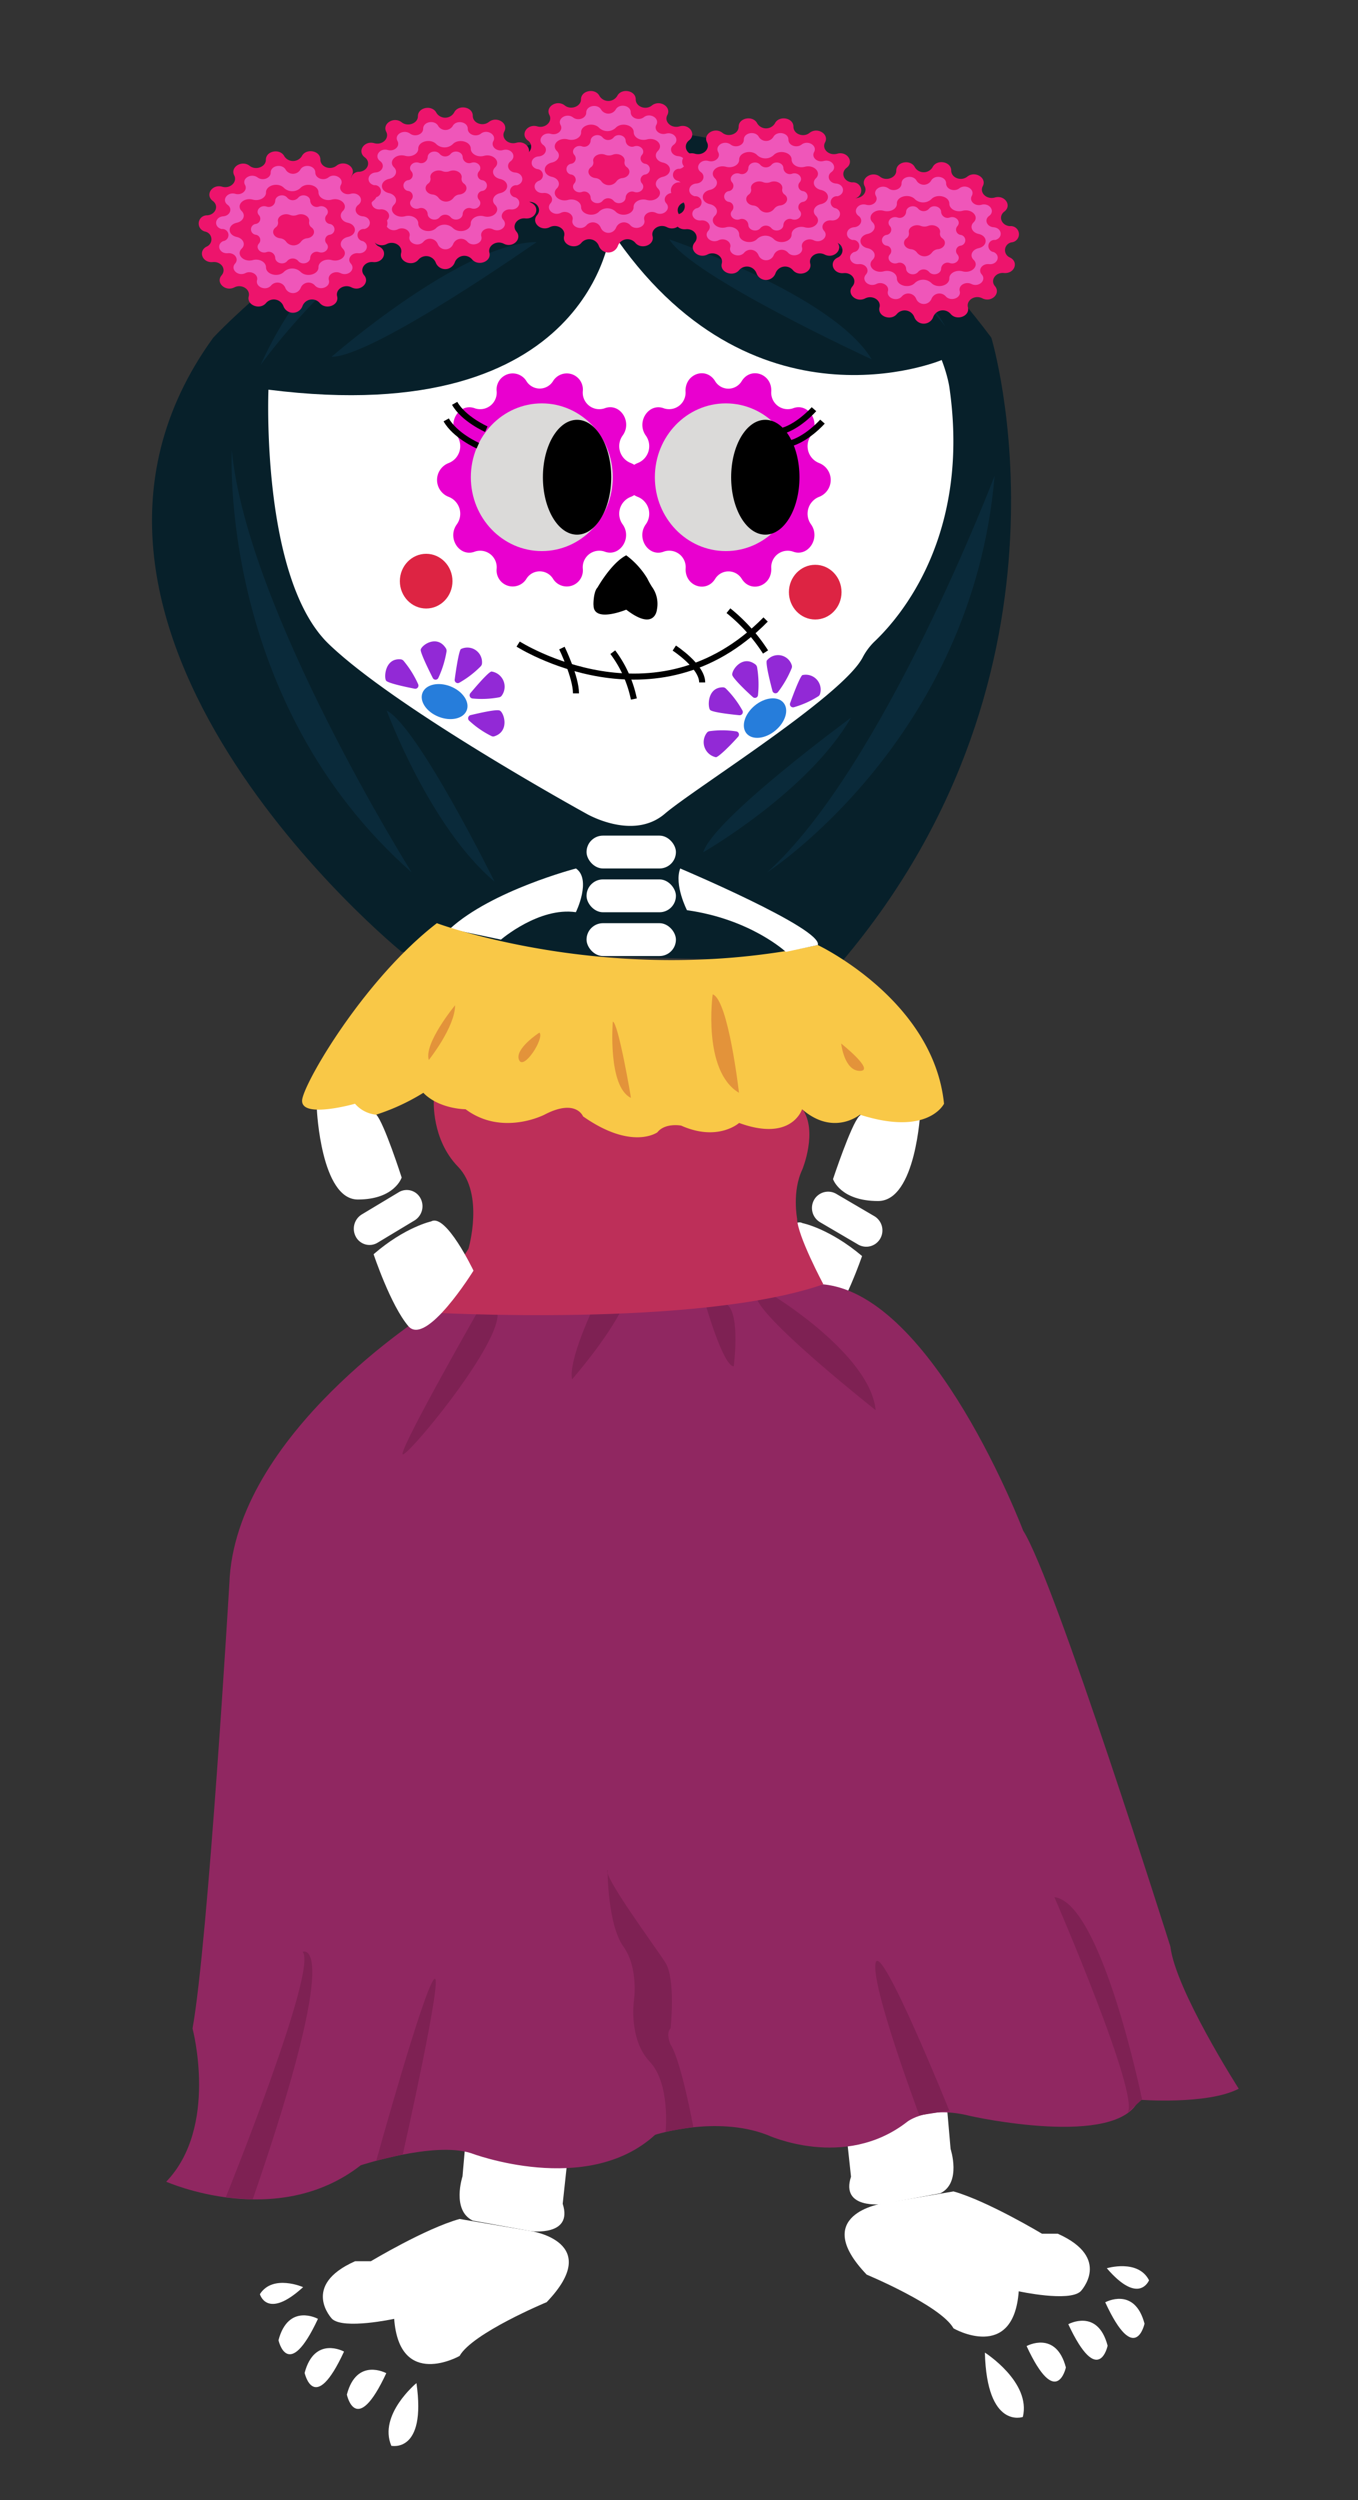 <svg xmlns="http://www.w3.org/2000/svg" width="225" height="414" viewBox="0 0 225 414"><rect x="0" y="0" width="225" height="414" fill="#333333" stroke="none"/><defs><style>.cls-1{fill:#fff;}.cls-2{fill:#07202a;}.cls-3{fill:#902761;}.cls-4{fill:#7e2153;}.cls-5{fill:#bd2f59;}.cls-6{fill:#e900cf;}.cls-7{fill:none;stroke:#000;stroke-miterlimit:10;}.cls-8{fill:#dbdad9;}.cls-9{fill:#dd2443;}.cls-10{fill:#9229d6;}.cls-11{fill:#267ddb;}.cls-12{fill:#f9c847;}.cls-13{fill:#e3933a;}.cls-14{fill:#0a2a3a;}.cls-15{fill:#ed146c;}.cls-16{fill:#ef56b9;}</style></defs><g id="Animated_items" data-name="Animated items"><g id="happy_right" data-name="happy right"><path class="cls-1" d="M152.49,184s-.71,14.89-7,14.89-7.47-3.63-7.47-3.63,3-9.06,4.34-10.42S148.72,180,152.49,184Z"/><path class="cls-1" d="M142.83,208s-2.86,8.4-5.9,11.9-11.1-9.18-11.1-9.18,4.67-9.53,7.16-8.16C133,202.55,137.46,203.46,142.83,208Z"/><path class="cls-1" d="M135.89,202.41l6.3,3.69a2.67,2.67,0,0,0,3.66-1h0a2.74,2.74,0,0,0-1-3.71l-6.3-3.69a2.68,2.68,0,0,0-3.67,1h0A2.74,2.74,0,0,0,135.89,202.41Z"/><path class="cls-1" d="M78.32,341.12l-1.69,19.29s-1.85,5.57,1.69,7.32L88,369.48s7,.9,5.23-4.53l2.49-23.09"/><path class="cls-1" d="M65.31,384s-8.39,1.82-10.3,0c0,0-5.27-5.5,3.82-9.54h2.62s9-5.41,14.7-7l11.8,2s12.2,1.81,2.62,11.78c0,0-12.29,5.11-14.42,8.9C76.15,390.16,66.18,395.75,65.31,384Z"/><path class="cls-1" d="M69,394.64s-6.35,5.23-4.16,10.39C64.84,405,70.67,406.36,69,394.64Z"/><path class="cls-1" d="M52.68,384s-4.89-2.69-6.54,3.54C46.14,387.52,47.7,394.67,52.68,384Z"/><path class="cls-1" d="M57,389.42s-4.89-2.69-6.53,3.54C50.5,393,52.06,400.11,57,389.42Z"/><path class="cls-1" d="M64,393s-4.89-2.68-6.53,3.54C57.47,396.58,59,403.74,64,393Z"/><path class="cls-1" d="M50.22,378.75s-5-2.2-7.16,1.16C43.06,379.91,44.23,384.23,50.22,378.75Z"/><path class="cls-1" d="M155.82,336.59l1.68,19.29s1.84,5.57-1.68,7.32L146.21,365s-7,.9-5.21-4.54l-2.48-23.08"/><path class="cls-1" d="M168.79,379.44s8.36,1.82,10.26,0c0,0,5.26-5.5-3.8-9.54h-2.62s-9-5.41-14.65-7l-11.77,2s-12.16,1.81-2.61,11.78c0,0,12.26,5.11,14.38,8.89C158,385.62,167.92,391.22,168.79,379.44Z"/><path class="cls-1" d="M163.18,389.59s7.69,4.88,6.29,10.66C169.47,400.25,163.51,402.35,163.18,389.59Z"/><path class="cls-1" d="M183.12,381.26s4.87-2.68,6.51,3.54C189.63,384.8,188.08,392,183.12,381.26Z"/><path class="cls-1" d="M177,384.89s4.87-2.69,6.51,3.54C183.55,388.43,182,395.58,177,384.89Z"/><path class="cls-1" d="M170.09,388.51s4.87-2.68,6.51,3.54C176.6,392.05,175.05,399.2,170.09,388.51Z"/><path class="cls-1" d="M183.38,375.62s5.19-1.56,7,2C190.34,377.66,188.7,381.8,183.38,375.62Z"/><path class="cls-2" d="M66.55,157.63S.49,104,35.33,55.92H164.25s16.55,54.58-24.83,103.41Z"/><path class="cls-3" d="M71,217.34s-32.13,20.16-33,44.9c0,0-3.49,59.18-6.1,73.68,0,0,4.35,16.31-4.36,25.37,0,0,18.3,8.15,32.23-2.72,0,0,12.2-4,18.29-2,0,0,19.17,7.3,30.49-3.05,0,0,10-3.24,18.51,0,0,0,12.85,6,23.3-2.19,0,0,3.48-2.72,10.45-.91,0,0,24.39,5.44,27.88-2.71,0,0,11.32.9,16.55-1.82,0,0-10.46-16.31-11.33-23.56,0,0-19.16-60.71-24.39-68.86,0,0-14.8-39-33.1-40.78C136.37,212.68,73.46,215.66,71,217.34Z"/><path class="cls-4" d="M79.77,216.12S66.69,239,66.69,240.77,90.24,214.11,79.77,216.12Z"/><path class="cls-4" d="M98.56,216l-.25.55c-.94,2-4.09,9.08-3.53,11.87,0,0,5.88-6.69,8.49-12.12Z"/><path class="cls-4" d="M116.9,216s2.92,10.26,4.67,10.26c0,0,1.15-8.74-1.17-10.26S116.9,216,116.9,216Z"/><path class="cls-4" d="M128.47,214.78s15.74,9.68,16.61,18.74c0,0-17.39-13.71-19.58-18.18S128.47,214.78,128.47,214.78Z"/><path class="cls-5" d="M71.88,182.28s-.4,6.39,4,10.92,1.74,13.59,1.74,13.59L71,217.34s44.52,2.59,65.42-4.66c0,0-4.35-8.15-4.35-10.87,0,0-.87-4.53.87-8.16,0,0,2.61-6.34,0-10S71.88,182.28,71.88,182.28Z"/><path class="cls-1" d="M96.74,31.91S54.93,34.63,44.48,64.53c0,0-1.31,31.26,10,42.13s42.68,28.09,42.68,28.09,7.71,4.54,13,0c4.91-4.2,29.3-19.35,32.75-25.84a10.31,10.31,0,0,1,2-2.69c4.32-4.1,15.95-17.65,12.38-42.14C157.28,64.08,152.92,30.55,96.74,31.91Z"/><path class="cls-6" d="M122.91,63.08h0c1.51-2.39,5-1.17,4.88,1.72h0a2.73,2.73,0,0,0,3.58,2.82h0c2.52-1,4.65,2.22,3,4.51h0a3,3,0,0,0,1.37,4.56h0a3,3,0,0,1,0,5.58h0a3,3,0,0,0-1.37,4.56h0c1.63,2.29-.5,5.48-3,4.51h0a2.73,2.73,0,0,0-3.58,2.82h0c.08,2.89-3.37,4.11-4.88,1.72h0a2.58,2.58,0,0,0-4.43,0h0c-1.51,2.39-5,1.17-4.88-1.72h0A2.73,2.73,0,0,0,110,91.34h0c-2.52,1-4.65-2.22-3-4.51h0a3,3,0,0,0-1.37-4.56h0a3,3,0,0,1,0-5.58h0A3,3,0,0,0,107,72.13h0c-1.63-2.29.5-5.48,3-4.51h0a2.73,2.73,0,0,0,3.58-2.82h0c-.08-2.89,3.37-4.11,4.88-1.72h0A2.57,2.57,0,0,0,122.91,63.08Z"/><path class="cls-6" d="M91.65,63.08h0a2.67,2.67,0,0,1,4.91,1.72h0a2.74,2.74,0,0,0,3.6,2.82h0c2.53-1,4.67,2.22,3,4.51h0a3,3,0,0,0,1.38,4.56h0a3,3,0,0,1,0,5.58h0a3,3,0,0,0-1.38,4.56h0c1.64,2.29-.5,5.48-3,4.51h0a2.74,2.74,0,0,0-3.6,2.82h0a2.67,2.67,0,0,1-4.91,1.72h0a2.59,2.59,0,0,0-4.45,0h0a2.67,2.67,0,0,1-4.91-1.72h0a2.74,2.74,0,0,0-3.6-2.82h0c-2.53,1-4.67-2.22-3-4.51h0a3,3,0,0,0-1.38-4.56h0a3,3,0,0,1,0-5.58h0a3,3,0,0,0,1.38-4.56h0c-1.64-2.29.5-5.48,3-4.51h0a2.74,2.74,0,0,0,3.6-2.82h0a2.67,2.67,0,0,1,4.91-1.72h0A2.59,2.59,0,0,0,91.65,63.08Z"/><path class="cls-7" d="M134.86,67.76s-2.69,3.07-5.67,3.71"/><path class="cls-7" d="M136.27,69.82s-2.7,3.06-5.68,3.71"/><ellipse class="cls-8" cx="89.77" cy="79.03" rx="11.76" ry="12.23"/><ellipse cx="95.61" cy="79.03" rx="5.66" ry="9.51"/><ellipse class="cls-8" cx="120.26" cy="79.03" rx="11.76" ry="12.23"/><ellipse cx="126.8" cy="79.03" rx="5.66" ry="9.51"/><path d="M99,97.29s2.29-4.08,4.76-5.33a13.49,13.49,0,0,1,3.47,3.8,14.7,14.7,0,0,0,.78,1.4,4.82,4.82,0,0,1,.83,3.8s-.33,3.66-5.08,0c0,0-5.42,2.25-5.42-.73C98.3,100.23,98.3,98,99,97.29Z"/><path class="cls-7" d="M85.85,106.66s22.74,14.5,41-4.07"/><path class="cls-7" d="M93.1,107.32s2.33,4.78,2.33,7.5"/><path class="cls-7" d="M101.53,108a19.31,19.31,0,0,1,3.49,7.76"/><path class="cls-7" d="M111.72,107.32s4.62,3,4.62,5.69"/><path class="cls-7" d="M120.69,101.13a28.56,28.56,0,0,1,6.15,6.84"/><ellipse class="cls-9" cx="70.61" cy="96.24" rx="4.36" ry="4.53"/><ellipse class="cls-9" cx="135.07" cy="98.06" rx="4.36" ry="4.53"/><path class="cls-10" d="M78.28,115.67a.54.54,0,0,1-.33-.9c1-1.19,2.92-3.42,3.47-3.57a2.54,2.54,0,0,1,1.71,4,.68.68,0,0,1-.45.28A15.59,15.59,0,0,1,78.28,115.67Z"/><ellipse class="cls-11" cx="73.66" cy="116.18" rx="2.7" ry="3.94" transform="translate(-61.55 141.5) rotate(-68.23)"/><path class="cls-10" d="M69.28,113.3a.53.53,0,0,1-.58.75c-1.49-.29-4.31-.89-4.71-1.31s-.27-3.82,2.43-3.55a.72.72,0,0,1,.46.26A16.48,16.48,0,0,1,69.28,113.3Z"/><path class="cls-10" d="M72.63,112.26a.51.51,0,0,1-.93,0c-.71-1.39-2-4.06-2-4.64.09-.77,2.71-2.61,4.19-.24a.8.8,0,0,1,.09.53A16.89,16.89,0,0,1,72.63,112.26Z"/><path class="cls-10" d="M76.08,113.07a.52.52,0,0,1-.74-.57c.21-1.56.66-4.52,1-5a2.43,2.43,0,0,1,3.52,2.37.78.78,0,0,1-.23.49A16.09,16.09,0,0,1,76.08,113.07Z"/><path class="cls-10" d="M77.73,119.34a.54.54,0,0,1,.25-.92c1.48-.35,4.3-1,4.82-.75.69.29,1.7,3.4-.88,4.26a.63.63,0,0,1-.52-.05A15.58,15.58,0,0,1,77.73,119.34Z"/><path class="cls-10" d="M128.89,114.62a.52.52,0,0,1-.91-.22c-.4-1.52-1.13-4.42-.94-5a2.38,2.38,0,0,1,4.13.71.77.77,0,0,1,0,.54A17.17,17.17,0,0,1,128.89,114.62Z"/><ellipse class="cls-11" cx="126.75" cy="118.91" rx="3.98" ry="2.68" transform="translate(-46.72 108.3) rotate(-39.67)"/><path class="cls-10" d="M122,121.12a.53.53,0,0,1,.27.91c-1,1.14-3.09,3.26-3.64,3.37a2.55,2.55,0,0,1-1.5-4.07.68.68,0,0,1,.46-.25A15.34,15.34,0,0,1,122,121.12Z"/><path class="cls-10" d="M123,117.64a.53.53,0,0,1-.51.8c-1.51-.15-4.38-.48-4.81-.85s-.59-3.79,2.12-3.77a.71.71,0,0,1,.48.22A16.2,16.2,0,0,1,123,117.64Z"/><path class="cls-10" d="M125.59,115.09a.51.51,0,0,1-.87.33c-1.13-1-3.26-3.07-3.39-3.63-.17-.76,1.66-3.43,3.84-1.75a.8.8,0,0,1,.27.47A17.08,17.08,0,0,1,125.59,115.09Z"/><path class="cls-10" d="M131.53,117.12a.52.52,0,0,1-.6-.73c.53-1.48,1.59-4.26,2-4.59a2.47,2.47,0,0,1,2.94,3.11.7.7,0,0,1-.33.42A15.44,15.44,0,0,1,131.53,117.12Z"/><path class="cls-2" d="M101.19,38.12s-3.14,33.2-56.71,26.41l-9.15-8.61s71.43-77,128.92,0L156,59.63S124.37,72.88,101.19,38.12Z"/><rect class="cls-1" x="97.18" y="138.38" width="14.81" height="5.44" rx="2.72"/><rect class="cls-1" x="97.18" y="145.63" width="14.81" height="5.44" rx="2.72"/><rect class="cls-1" x="97.18" y="152.88" width="14.81" height="5.44" rx="2.72"/><path class="cls-1" d="M52.5,183.75s.69,14.89,6.79,14.89S66.55,195,66.55,195s-2.91-9.06-4.21-10.42S56.18,179.74,52.5,183.75Z"/><path class="cls-1" d="M61.9,207.7s2.79,8.4,5.75,11.9,10.8-9.18,10.8-9.18-4.55-9.53-7-8.16C71.48,202.26,67.13,203.17,61.9,207.7Z"/><path class="cls-1" d="M68.66,202.12l-6.13,3.69a2.57,2.57,0,0,1-3.57-1h0a2.78,2.78,0,0,1,1-3.71l6.13-3.68a2.57,2.57,0,0,1,3.57,1h0A2.77,2.77,0,0,1,68.66,202.12Z"/><path class="cls-1" d="M95.43,143.82s-13.93,3.62-20.9,10L83,155.6s6.32-5.44,12.41-4.54C95.43,151.06,98.05,145.63,95.43,143.82Z"/><path class="cls-12" d="M72.38,152.88s29.15,10.87,63.12,3.62c0,0,19.17,9.06,20.91,26.28,0,0-2.62,5.44-13.94,1.81,0,0-4.35,3.63-9.58-.9,0,0-1.69,5.46-10.43,2.27,0,0-3.51,3.16-9.6.44,0,0-2.65-.51-3.94,1.11,0,0-4.19,3.07-12.32-2.64,0,0-1.17-3-6.39-.28,0,0-7,3.63-13.07-.9,0,0-4.35,0-7-2.72a35.05,35.05,0,0,1-7.83,3.62,5.31,5.31,0,0,1-3.49-1.81s-9.58,2.72-8.71-.91S60.66,161.94,72.38,152.88Z"/><path class="cls-1" d="M112.7,143.82s23.67,10,22.8,12.68l-5.3,1.13s-5.83-5.43-16.38-6.9C113.82,150.73,111.67,146.53,112.7,143.82Z"/><path class="cls-13" d="M75.4,166.47s-5.23,6.34-4.35,9.06c0,0,4.35-5.44,4.35-9.06"/><path class="cls-13" d="M86,175.53c.76,1.81,4.25-3.62,3.38-4.53C89.34,171,85.2,173.72,86,175.53Z"/><path class="cls-13" d="M101.53,169.19s-.87,10.74,3,12.62C104.58,181.81,102.4,169.19,101.53,169.19Z"/><path class="cls-13" d="M118.08,164.66s-1.74,12.68,4.36,16.31C122.44,181,120.69,165.56,118.08,164.66Z"/><path class="cls-13" d="M139.37,172.81s.49,4.53,3.1,4.53S139.37,172.81,139.37,172.81Z"/><path class="cls-4" d="M37.4,363.89S52.75,326,50.14,323.23c0,0,7-3.19-8.27,41Z"/><path class="cls-4" d="M62.34,357.81s7.83-28.24,9.58-30.05-5.18,29-5.18,29Z"/><path class="cls-4" d="M100.66,309.64s0,9.06,2.61,12.68,1.75,9.07,1.75,9.07-.87,6.34,2.61,10S110.28,353,110.28,353l4.59-.77s-2-10.92-3.76-13.64c0,0-.87-1.81,0-2.71,0,0,.87-8.16-.87-10.88S99.79,310.54,100.66,309.64Z"/><path class="cls-4" d="M152.32,350.3s-8.11-21.63-7.24-25.26,12.2,24.47,12.2,24.47Z"/><path class="cls-4" d="M174.7,314.17s14.52,33.49,12.05,35.77,2.47-2.28,2.47-2.28S182.54,315.08,174.7,314.17Z"/><path class="cls-14" d="M54.93,59.09s21.78-19,34-19C88.9,40.06,61.9,59.09,54.93,59.09Z"/><path class="cls-14" d="M110.9,39.65S138,48.76,144.43,59.51C144.43,59.51,114.6,45.79,110.9,39.65Z"/><path class="cls-14" d="M43.17,60.45s19-26.79,40.42-29.71C83.59,30.74,57.11,29.64,43.17,60.45Z"/><path class="cls-14" d="M111.24,33.52s31.87,3,45.38,20.53C156.62,54.05,143.79,29.93,111.24,33.52Z"/><path class="cls-14" d="M38.41,74.55s-2.36,41.58,29.8,69.92C68.21,144.47,40.89,101,38.41,74.55Z"/><path class="cls-14" d="M127.1,144.47s34-22,37.69-65.67C164.79,78.8,146.39,127.13,127.1,144.47Z"/><path class="cls-14" d="M64.07,117.67S71.21,137,81.94,146C81.94,146,69.21,120.28,64.07,117.67Z"/><path class="cls-14" d="M116.51,141.14s17.42-10,24.48-22.29C141,118.85,118.29,135.49,116.51,141.14Z"/><path class="cls-15" d="M75.25,18.62h0c.7-1.38,3.1-.94,3.08.56h0c0,1.21,1.65,1.84,2.69,1h0c1.29-1,3.27.22,2.54,1.59h0c-.58,1.09.64,2.26,2,1.87h0C87.19,23.2,88.41,25,87.1,26h0c-1,.8-.48,2.29.91,2.4h0a1.36,1.36,0,0,1,.33,2.69h0a1.31,1.31,0,0,0-.3,2.51h0c1.52.74.76,2.74-1,2.57h0c-1.39-.14-2.3,1.22-1.47,2.19h0c1,1.2-.6,2.77-2.1,2h0c-1.21-.61-2.69.31-2.38,1.49h0c.38,1.46-1.86,2.32-2.88,1.1h0a1.69,1.69,0,0,0-2.87.52h0a1.68,1.68,0,0,1-3.15,0h0A1.7,1.7,0,0,0,69.33,43h0c-1,1.22-3.25.36-2.87-1.1h0c.3-1.18-1.17-2.1-2.38-1.49h0c-1.51.77-3.15-.8-2.11-2h0c.84-1-.07-2.33-1.47-2.19h0c-1.73.17-2.49-1.83-1-2.57h0a1.31,1.31,0,0,0-.31-2.51h0a1.36,1.36,0,0,1,.33-2.69h0c1.4-.11,2-1.6.91-2.4h0c-1.31-1-.08-2.81,1.57-2.34h0c1.33.39,2.55-.78,2-1.87h0c-.72-1.37,1.26-2.6,2.55-1.59h0c1,.81,2.7.18,2.69-1h0c0-1.5,2.37-1.94,3.07-.56h0A1.71,1.71,0,0,0,75.25,18.62Z"/><path class="cls-16" d="M75,20.88h0c.56-1.08,2.51-.74,2.5.44h0c0,.95,1.34,1.45,2.18.81h0c1-.8,2.65.17,2.06,1.24h0c-.47.86.52,1.78,1.6,1.48h0c1.35-.38,2.34,1,1.28,1.84h0c-.85.62-.39,1.79.74,1.88h0c1.41.12,1.62,1.76.27,2.11h0a1,1,0,0,0-.25,2h0c1.23.58.62,2.15-.79,2h0c-1.13-.1-1.88,1-1.2,1.72h0c.85,1-.48,2.18-1.71,1.58h0c-1-.48-2.18.24-1.93,1.17h0c.31,1.15-1.51,1.82-2.33.86h0a1.4,1.4,0,0,0-2.34.41h0a1.37,1.37,0,0,1-2.55,0h0A1.4,1.4,0,0,0,70.19,40h0c-.83,1-2.64.29-2.34-.86h0c.25-.93-.95-1.65-1.93-1.17h0c-1.22.6-2.55-.63-1.71-1.58h0c.68-.76-.06-1.82-1.19-1.72h0c-1.41.14-2-1.43-.79-2h0a1,1,0,0,0-.25-2h0c-1.36-.35-1.15-2,.27-2.11h0c1.13-.09,1.59-1.26.73-1.88h0c-1.06-.79-.07-2.22,1.28-1.84h0c1.08.3,2.07-.62,1.6-1.48h0c-.59-1.07,1-2,2.07-1.24h0c.84.64,2.19.14,2.18-.81h0c0-1.18,1.93-1.52,2.5-.44h0A1.42,1.42,0,0,0,75,20.88Z"/><path class="cls-15" d="M75,23.89h0c.92-1,3-.49,3,.73h0c0,.86,1.1,1.48,2.18,1.19h0c1.54-.41,2.84.94,1.85,1.91h0c-.7.68-.27,1.68.83,1.92h0c1.56.35,1.56,2,0,2.35h0c-1.1.25-1.53,1.25-.83,1.93h0c1,1-.31,2.31-1.85,1.9h0C79.1,35.53,78,36.15,78,37h0c0,1.23-2,1.74-3,.73h0a2,2,0,0,0-2.7,0h0c-.92,1-3,.5-3-.73h0c0-.86-1.1-1.48-2.18-1.19h0c-1.53.41-2.83-.93-1.84-1.9h0c.7-.68.27-1.68-.83-1.93h0c-1.56-.34-1.56-2,0-2.35h0c1.1-.24,1.53-1.24.83-1.92h0c-1-1,.31-2.32,1.84-1.91h0c1.08.29,2.21-.33,2.18-1.19h0c0-1.22,2.06-1.73,3-.73h0A2,2,0,0,0,75,23.89Z"/><path class="cls-16" d="M74.66,25.5h0c.62-.76,2-.37,2,.55h0a1.08,1.08,0,0,0,1.46.9h0c1-.31,1.9.71,1.23,1.44h0a.88.88,0,0,0,.56,1.45h0a.9.9,0,0,1,0,1.78h0a.88.88,0,0,0-.56,1.45h0c.67.73-.2,1.75-1.23,1.44h0a1.08,1.08,0,0,0-1.46.9h0c0,.92-1.37,1.31-2,.55h0a1.2,1.2,0,0,0-1.8,0h0c-.61.76-2,.37-2-.55h0a1.08,1.08,0,0,0-1.46-.9h0c-1,.31-1.89-.71-1.23-1.44h0a.88.88,0,0,0-.56-1.45h0a.9.9,0,0,1,0-1.78h0a.88.88,0,0,0,.56-1.45h0c-.66-.73.21-1.75,1.23-1.44h0a1.08,1.08,0,0,0,1.46-.9h0c0-.92,1.38-1.31,2-.55h0A1.2,1.2,0,0,0,74.66,25.5Z"/><path class="cls-15" d="M74.48,28.35h0c1-.4,2.16.26,2,1.12h0a.94.94,0,0,0,.4.94h0c.8.61.36,1.68-.76,1.8h0a1.39,1.39,0,0,0-1,.58h0a1.55,1.55,0,0,1-2.44,0h0a1.4,1.4,0,0,0-1-.58h0c-1.11-.12-1.56-1.19-.75-1.8h0a.93.93,0,0,0,.39-.94h0c-.19-.86,1-1.52,2-1.12h0A1.65,1.65,0,0,0,74.48,28.35Z"/><path class="cls-15" d="M50,25.87h0c.7-1.38,3.1-.94,3.08.56h0c0,1.21,1.65,1.84,2.69,1h0c1.29-1,3.27.22,2.54,1.59h0c-.58,1.09.64,2.26,2,1.87h0c1.66-.47,2.88,1.35,1.57,2.34h0c-1.05.8-.48,2.29.91,2.4h0a1.36,1.36,0,0,1,.33,2.69h0a1.31,1.31,0,0,0-.31,2.51h0c1.53.74.77,2.74-1,2.57h0c-1.39-.14-2.3,1.22-1.47,2.19h0c1,1.2-.6,2.76-2.1,2h0c-1.21-.61-2.69.31-2.38,1.49h0c.37,1.46-1.86,2.32-2.88,1.1h0a1.69,1.69,0,0,0-2.87.52h0a1.68,1.68,0,0,1-3.15,0h0a1.7,1.7,0,0,0-2.88-.52h0c-1,1.22-3.25.36-2.87-1.1h0c.3-1.18-1.17-2.1-2.38-1.49h0c-1.51.76-3.15-.8-2.11-2h0c.84-1-.07-2.33-1.47-2.19h0c-1.73.17-2.49-1.83-1-2.57h0A1.31,1.31,0,0,0,34,38.35h0a1.36,1.36,0,0,1,.33-2.69h0c1.4-.11,2-1.6.91-2.4h0c-1.31-1-.08-2.81,1.57-2.34h0c1.33.39,2.55-.78,2-1.87h0c-.72-1.37,1.26-2.6,2.55-1.59h0c1,.81,2.7.18,2.69-1h0c0-1.5,2.37-1.94,3.07-.56h0A1.72,1.72,0,0,0,50,25.87Z"/><path class="cls-16" d="M49.74,28.13h0c.56-1.08,2.51-.74,2.5.44h0c0,.95,1.34,1.45,2.18.81h0c1-.8,2.65.17,2.06,1.24h0c-.47.86.52,1.78,1.6,1.48h0c1.35-.38,2.34,1,1.28,1.83h0c-.85.63-.39,1.8.74,1.89h0c1.41.12,1.62,1.76.27,2.11h0a1,1,0,0,0-.25,2h0c1.23.58.62,2.15-.79,2h0c-1.13-.1-1.88,1-1.2,1.72h0c.85,1-.48,2.18-1.71,1.58h0c-1-.48-2.18.24-1.93,1.16h0c.31,1.16-1.51,1.83-2.33.87h0a1.4,1.4,0,0,0-2.34.41h0a1.37,1.37,0,0,1-2.55,0h0a1.4,1.4,0,0,0-2.34-.41h0c-.83,1-2.64.29-2.34-.87h0c.25-.92-1-1.64-1.93-1.16h0c-1.22.6-2.55-.63-1.71-1.58h0c.68-.76-.06-1.82-1.19-1.72h0c-1.41.14-2-1.43-.79-2h0a1,1,0,0,0-.25-2h0c-1.36-.35-1.15-2,.27-2.11h0c1.13-.09,1.59-1.26.73-1.89h0c-1.06-.78-.07-2.21,1.28-1.83h0c1.08.3,2.07-.62,1.6-1.48h0c-.59-1.07,1-2,2.07-1.24h0c.84.64,2.19.14,2.18-.81h0c0-1.18,1.93-1.52,2.5-.44h0A1.42,1.42,0,0,0,49.74,28.13Z"/><path class="cls-15" d="M49.77,31.14h0c.92-1,3-.49,3,.73h0c0,.86,1.1,1.48,2.18,1.19h0c1.54-.41,2.84.94,1.84,1.9h0c-.69.69-.26,1.69.84,1.93h0c1.56.35,1.56,2,0,2.35h0c-1.1.25-1.53,1.25-.84,1.93h0c1,1-.3,2.31-1.84,1.9h0c-1.08-.29-2.21.33-2.18,1.19h0c0,1.23-2.05,1.74-3,.73h0a2,2,0,0,0-2.7,0h0c-.92,1-3,.5-3-.73h0c0-.86-1.1-1.48-2.18-1.19h0c-1.53.41-2.83-.93-1.84-1.9h0c.7-.68.27-1.68-.83-1.93h0c-1.56-.34-1.56-2,0-2.35h0c1.1-.24,1.53-1.24.83-1.93h0c-1-1,.31-2.31,1.84-1.9h0c1.08.29,2.21-.33,2.18-1.19h0c0-1.22,2.06-1.74,3-.73h0A2,2,0,0,0,49.77,31.14Z"/><path class="cls-16" d="M49.4,32.75h0c.62-.76,2-.37,2,.55h0a1.08,1.08,0,0,0,1.46.9h0c1-.31,1.9.71,1.23,1.44h0a.88.88,0,0,0,.56,1.45h0a.9.9,0,0,1,0,1.78h0a.88.88,0,0,0-.56,1.45h0c.67.73-.2,1.75-1.23,1.44h0a1.08,1.08,0,0,0-1.46.9h0c0,.92-1.37,1.31-2,.55h0a1.2,1.2,0,0,0-1.8,0h0c-.61.76-2,.37-2-.55h0a1.08,1.08,0,0,0-1.46-.9h0c-1,.31-1.89-.71-1.23-1.44h0a.88.88,0,0,0-.56-1.45h0a.9.9,0,0,1,0-1.78h0a.88.88,0,0,0,.56-1.45h0c-.66-.73.21-1.75,1.23-1.44h0a1.08,1.08,0,0,0,1.46-.9h0c0-.92,1.38-1.31,2-.55h0A1.2,1.2,0,0,0,49.4,32.75Z"/><path class="cls-15" d="M49.22,35.6h0c1-.41,2.16.25,2,1.12h0a.94.94,0,0,0,.4.94h0c.8.61.36,1.68-.76,1.8h0a1.39,1.39,0,0,0-1,.58h0a1.55,1.55,0,0,1-2.44,0h0a1.4,1.4,0,0,0-1-.58h0c-1.11-.12-1.56-1.19-.75-1.8h0a.93.93,0,0,0,.39-.94h0c-.19-.87,1-1.53,2-1.12h0A1.65,1.65,0,0,0,49.22,35.6Z"/><path class="cls-15" d="M102.26,15.9h0c.69-1.37,3.09-.94,3.07.56h0c0,1.21,1.66,1.84,2.69,1h0c1.29-1,3.27.22,2.55,1.59h0c-.59,1.09.63,2.26,2,1.88h0c1.66-.48,2.89,1.34,1.58,2.33h0c-1,.8-.49,2.29.91,2.41h0a1.35,1.35,0,0,1,.32,2.68h0a1.31,1.31,0,0,0-.3,2.51h0c1.52.74.76,2.74-1,2.57h0c-1.4-.13-2.31,1.22-1.48,2.19h0c1,1.21-.59,2.77-2.1,2h0c-1.21-.62-2.68.31-2.38,1.48h0c.38,1.47-1.86,2.32-2.87,1.1h0a1.7,1.7,0,0,0-2.88.52h0a1.68,1.68,0,0,1-3.15,0h0a1.7,1.7,0,0,0-2.88-.52h0c-1,1.22-3.25.37-2.87-1.1h0c.31-1.17-1.17-2.1-2.38-1.48h0c-1.51.76-3.14-.8-2.1-2h0c.83-1-.08-2.32-1.47-2.19h0c-1.74.17-2.5-1.83-1-2.57h0a1.31,1.31,0,0,0-.3-2.51h0a1.35,1.35,0,0,1,.32-2.68h0c1.4-.12,2-1.61.91-2.41h0c-1.31-1-.08-2.81,1.58-2.33h0c1.33.38,2.55-.79,2-1.88h0c-.73-1.37,1.25-2.6,2.54-1.59h0c1,.81,2.7.18,2.69-1h0c0-1.5,2.38-1.93,3.07-.56h0A1.72,1.72,0,0,0,102.26,15.9Z"/><path class="cls-16" d="M102,18.16h0c.57-1.08,2.51-.74,2.5.44h0c0,.95,1.34,1.45,2.18.81h0c1-.8,2.66.17,2.07,1.25h0c-.48.86.52,1.77,1.6,1.47h0c1.34-.37,2.34,1.06,1.27,1.84h0c-.85.62-.39,1.79.74,1.89h0c1.41.11,1.62,1.75.27,2.1h0a1,1,0,0,0-.25,2h0c1.23.58.62,2.15-.79,2h0c-1.13-.11-1.87.95-1.2,1.71h0c.85.95-.48,2.18-1.7,1.58h0c-1-.48-2.18.24-1.94,1.17h0c.31,1.15-1.51,1.82-2.33.86h0a1.41,1.41,0,0,0-2.34.41h0a1.37,1.37,0,0,1-2.55,0h0a1.41,1.41,0,0,0-2.34-.41h0c-.82,1-2.64.29-2.33-.86h0c.24-.93-1-1.65-1.94-1.17h0c-1.22.6-2.55-.63-1.71-1.58h0c.68-.76-.06-1.82-1.19-1.71h0c-1.41.13-2-1.44-.79-2h0A1,1,0,0,0,89,28h0c-1.35-.35-1.15-2,.27-2.1h0c1.13-.1,1.59-1.27.74-1.89h0c-1.07-.78-.07-2.21,1.27-1.84h0c1.08.3,2.07-.61,1.6-1.47h0c-.59-1.08,1-2.05,2.07-1.25h0c.84.64,2.19.14,2.18-.81h0c0-1.18,1.93-1.52,2.5-.44h0A1.42,1.42,0,0,0,102,18.16Z"/><path class="cls-15" d="M102,21.18h0c.92-1,3-.5,3,.72h0c0,.87,1.1,1.48,2.18,1.19h0C108.72,22.68,110,24,109,25h0c-.7.68-.27,1.68.83,1.92h0c1.56.35,1.56,2,0,2.36h0c-1.1.24-1.53,1.24-.83,1.92h0c1,1-.31,2.32-1.84,1.91h0c-1.08-.29-2.22.32-2.18,1.19h0c0,1.22-2.06,1.73-3,.72h0a2,2,0,0,0-2.7,0h0c-.92,1-3,.5-3-.72h0c0-.87-1.09-1.48-2.17-1.19h0c-1.54.41-2.84-.94-1.85-1.91h0c.7-.68.27-1.68-.83-1.92h0c-1.56-.35-1.56-2,0-2.36h0c1.1-.24,1.53-1.24.83-1.92h0c-1-1,.31-2.32,1.85-1.91h0c1.08.29,2.21-.32,2.17-1.19h0c0-1.22,2.06-1.73,3-.72h0A2,2,0,0,0,102,21.18Z"/><path class="cls-16" d="M101.66,22.78h0c.62-.76,2-.37,2,.55h0a1.07,1.07,0,0,0,1.45.9h0c1-.31,1.9.71,1.24,1.44h0a.88.88,0,0,0,.55,1.45h0a.9.9,0,0,1,0,1.78h0a.88.88,0,0,0-.55,1.45h0c.66.74-.21,1.75-1.24,1.44h0a1.07,1.07,0,0,0-1.45.9h0c0,.92-1.38,1.31-2,.55h0a1.2,1.2,0,0,0-1.8,0h0c-.61.76-2,.37-2-.55h0a1.07,1.07,0,0,0-1.46-.9h0c-1,.31-1.89-.7-1.23-1.44h0a.88.88,0,0,0-.55-1.45h0a.9.9,0,0,1,0-1.78h0a.88.88,0,0,0,.55-1.45h0c-.66-.73.21-1.75,1.23-1.44h0a1.07,1.07,0,0,0,1.46-.9h0c0-.92,1.38-1.31,2-.55h0A1.2,1.2,0,0,0,101.66,22.78Z"/><path class="cls-15" d="M101.48,25.64h0c1-.41,2.17.25,2,1.11h0a.91.91,0,0,0,.39.94h0c.81.61.36,1.68-.76,1.8h0a1.39,1.39,0,0,0-1,.58h0a1.55,1.55,0,0,1-2.44,0h0a1.39,1.39,0,0,0-1-.58h0c-1.12-.12-1.57-1.19-.76-1.8h0a.91.91,0,0,0,.39-.94h0c-.19-.86,1-1.52,2-1.11h0A1.71,1.71,0,0,0,101.48,25.64Z"/><path class="cls-15" d="M128.39,20.43h0c.69-1.37,3.09-.94,3.07.56h0c0,1.21,1.66,1.85,2.69,1h0c1.29-1,3.27.22,2.55,1.59h0c-.59,1.09.64,2.26,2,1.88h0c1.65-.48,2.88,1.34,1.57,2.33h0c-1.05.8-.49,2.29.91,2.41h0a1.35,1.35,0,0,1,.33,2.68h0a1.31,1.31,0,0,0-.31,2.51h0c1.52.74.76,2.74-1,2.57h0c-1.4-.13-2.31,1.22-1.47,2.19h0c1,1.21-.6,2.77-2.11,2h0c-1.21-.61-2.68.31-2.38,1.48h0c.38,1.47-1.86,2.32-2.87,1.1h0a1.7,1.7,0,0,0-2.88.52h0a1.67,1.67,0,0,1-3.15,0h0a1.69,1.69,0,0,0-2.87-.52h0c-1,1.22-3.26.37-2.88-1.1h0c.31-1.17-1.17-2.09-2.38-1.48h0c-1.5.76-3.14-.8-2.1-2h0c.83-1-.08-2.32-1.47-2.19h0c-1.74.17-2.5-1.83-1-2.57h0a1.31,1.31,0,0,0-.3-2.51h0a1.35,1.35,0,0,1,.33-2.68h0c1.39-.12,2-1.61.91-2.41h0c-1.31-1-.09-2.81,1.57-2.33h0c1.33.38,2.55-.79,2-1.88h0c-.73-1.37,1.25-2.6,2.54-1.59h0c1,.82,2.7.18,2.69-1h0c0-1.5,2.38-1.93,3.08-.56h0A1.71,1.71,0,0,0,128.39,20.43Z"/><path class="cls-16" d="M128.13,22.69h0c.57-1.08,2.51-.74,2.5.44h0c0,.95,1.34,1.45,2.18.81h0c1.05-.8,2.66.17,2.07,1.25h0c-.47.86.52,1.77,1.6,1.47h0c1.34-.37,2.34,1.06,1.27,1.84h0c-.85.62-.39,1.8.74,1.89h0c1.42.11,1.62,1.75.27,2.11h0a1,1,0,0,0-.25,2h0c1.24.58.62,2.15-.79,2h0c-1.13-.11-1.87.95-1.19,1.72h0c.84.94-.49,2.17-1.71,1.57h0c-1-.48-2.18.24-1.94,1.17h0c.31,1.15-1.51,1.82-2.33.86h0a1.41,1.41,0,0,0-2.34.41h0a1.37,1.37,0,0,1-2.55,0h0a1.41,1.41,0,0,0-2.34-.41h0c-.82,1-2.64.29-2.33-.86h0c.24-.93-.95-1.65-1.94-1.17h0c-1.22.6-2.55-.63-1.7-1.57h0c.67-.77-.07-1.83-1.2-1.72h0c-1.41.13-2-1.44-.79-2h0a1,1,0,0,0-.25-2h0c-1.35-.36-1.14-2,.27-2.11h0c1.13-.09,1.59-1.27.74-1.89h0c-1.07-.78-.07-2.21,1.27-1.84h0c1.08.3,2.08-.61,1.6-1.47h0c-.59-1.08,1-2.05,2.07-1.25h0c.84.64,2.19.14,2.18-.81h0c0-1.18,1.93-1.52,2.5-.44h0A1.42,1.42,0,0,0,128.13,22.69Z"/><path class="cls-15" d="M128.16,25.71h0c.92-1,3-.5,3,.72h0c0,.87,1.1,1.48,2.18,1.19h0c1.53-.41,2.83.94,1.84,1.91h0c-.7.68-.27,1.68.83,1.92h0c1.56.35,1.56,2,0,2.36h0c-1.1.24-1.53,1.24-.83,1.92h0c1,1-.31,2.32-1.84,1.91h0c-1.08-.29-2.21.32-2.18,1.19h0c0,1.22-2.06,1.73-3,.72h0a2,2,0,0,0-2.69,0h0c-.92,1-3,.5-3-.72h0c0-.87-1.1-1.48-2.18-1.19h0c-1.54.41-2.84-.94-1.84-1.91h0c.7-.68.26-1.68-.84-1.92h0c-1.56-.35-1.56-2,0-2.36h0c1.1-.24,1.54-1.24.84-1.92h0c-1-1,.3-2.32,1.84-1.91h0c1.08.29,2.21-.32,2.18-1.19h0c0-1.22,2.05-1.73,3-.72h0A2,2,0,0,0,128.16,25.71Z"/><path class="cls-16" d="M127.8,27.32h0c.61-.77,2-.38,2,.54h0a1.07,1.07,0,0,0,1.46.9h0c1-.31,1.89.71,1.23,1.44h0a.88.88,0,0,0,.55,1.45h0a.9.9,0,0,1,0,1.78h0a.89.89,0,0,0-.55,1.46h0c.66.73-.21,1.74-1.23,1.43h0a1.07,1.07,0,0,0-1.46.9h0c0,.92-1.38,1.31-2,.55h0a1.21,1.21,0,0,0-1.81,0h0c-.61.76-2,.37-2-.55h0a1.07,1.07,0,0,0-1.45-.9h0c-1,.31-1.9-.7-1.24-1.43h0a.89.89,0,0,0-.55-1.46h0a.9.9,0,0,1,0-1.78h0a.88.88,0,0,0,.55-1.45h0c-.66-.73.21-1.75,1.24-1.44h0a1.06,1.06,0,0,0,1.45-.9h0c0-.92,1.38-1.31,2-.54h0A1.23,1.23,0,0,0,127.8,27.32Z"/><path class="cls-15" d="M127.61,30.17h0c1-.41,2.17.25,2,1.11h0a.91.91,0,0,0,.39.94h0c.81.61.36,1.68-.75,1.81h0a1.39,1.39,0,0,0-1,.57h0a1.55,1.55,0,0,1-2.44,0h0a1.38,1.38,0,0,0-1-.57h0c-1.12-.13-1.56-1.2-.76-1.81h0a.91.91,0,0,0,.39-.94h0c-.19-.86,1-1.52,2-1.11h0A1.71,1.71,0,0,0,127.61,30.17Z"/><path class="cls-15" d="M154.52,27.68h0c.7-1.37,3.09-.94,3.08.56h0c0,1.21,1.65,1.84,2.68,1h0c1.29-1,3.27.22,2.55,1.59h0c-.58,1.09.64,2.26,2,1.88h0c1.65-.48,2.88,1.34,1.57,2.33h0c-1.05.8-.49,2.29.91,2.41h0a1.35,1.35,0,0,1,.33,2.68h0a1.31,1.31,0,0,0-.31,2.51h0c1.52.74.76,2.74-1,2.57h0c-1.4-.14-2.31,1.22-1.47,2.19h0c1,1.21-.6,2.77-2.11,2h0c-1.21-.62-2.68.3-2.38,1.48h0c.38,1.47-1.86,2.32-2.87,1.1h0a1.7,1.7,0,0,0-2.88.52h0a1.67,1.67,0,0,1-3.14,0h0A1.7,1.7,0,0,0,148.6,52h0c-1,1.22-3.25.37-2.88-1.1h0c.31-1.18-1.17-2.1-2.38-1.48h0c-1.5.76-3.14-.8-2.1-2h0c.83-1-.08-2.33-1.47-2.19h0c-1.74.17-2.5-1.83-1-2.57h0a1.31,1.31,0,0,0-.31-2.51h0a1.35,1.35,0,0,1,.33-2.68h0c1.39-.12,2-1.61.91-2.41h0c-1.31-1-.09-2.81,1.57-2.33h0c1.33.38,2.55-.79,2-1.88h0c-.73-1.37,1.25-2.6,2.54-1.59h0c1,.81,2.7.18,2.69-1h0c0-1.5,2.38-1.93,3.08-.56h0A1.71,1.71,0,0,0,154.52,27.68Z"/><path class="cls-16" d="M154.26,29.94h0c.57-1.08,2.51-.74,2.5.44h0c0,.95,1.34,1.45,2.18.81h0c1.05-.8,2.66.17,2.07,1.25h0c-.47.86.52,1.77,1.6,1.47h0c1.34-.37,2.34,1.06,1.28,1.84h0c-.86.62-.4,1.79.73,1.88h0c1.42.12,1.62,1.76.27,2.11h0a1,1,0,0,0-.25,2h0c1.24.58.62,2.15-.79,2h0c-1.13-.11-1.87.95-1.19,1.71h0c.84.95-.49,2.18-1.71,1.58h0c-1-.48-2.18.24-1.94,1.17h0c.31,1.15-1.5,1.82-2.33.86h0a1.41,1.41,0,0,0-2.34.41h0a1.37,1.37,0,0,1-2.55,0h0a1.41,1.41,0,0,0-2.34-.41h0c-.82,1-2.64.29-2.33-.86h0c.25-.93-1-1.65-1.93-1.17h0c-1.23.6-2.56-.63-1.71-1.58h0c.67-.76-.07-1.82-1.2-1.71h0c-1.41.13-2-1.44-.79-2h0a1,1,0,0,0-.25-2h0c-1.35-.35-1.14-2,.27-2.11h0c1.13-.09,1.59-1.26.74-1.88h0c-1.06-.78-.07-2.21,1.28-1.84h0c1.08.3,2.07-.61,1.59-1.47h0c-.58-1.08,1-2,2.07-1.25h0c.84.64,2.19.14,2.18-.81h0c0-1.18,1.94-1.52,2.5-.44h0A1.42,1.42,0,0,0,154.26,29.94Z"/><path class="cls-15" d="M154.29,33h0c.92-1,3-.5,3,.72h0c0,.87,1.1,1.48,2.18,1.19h0c1.53-.41,2.83.94,1.84,1.91h0c-.7.68-.27,1.68.83,1.92h0c1.56.35,1.56,2,0,2.36h0c-1.1.24-1.53,1.24-.83,1.92h0c1,1-.31,2.32-1.84,1.91h0c-1.08-.29-2.21.32-2.18,1.18h0c0,1.23-2.06,1.74-3,.73h0a2,2,0,0,0-2.69,0h0c-.92,1-3,.5-3-.73h0c0-.86-1.1-1.47-2.18-1.18h0c-1.54.41-2.84-.94-1.84-1.91h0c.7-.68.26-1.68-.84-1.92h0c-1.56-.35-1.56-2,0-2.36h0c1.1-.24,1.54-1.24.84-1.92h0c-1-1,.3-2.32,1.84-1.91h0c1.08.29,2.21-.32,2.18-1.19h0c-.05-1.22,2.06-1.73,3-.72h0A2,2,0,0,0,154.29,33Z"/><path class="cls-16" d="M153.93,34.56h0c.61-.76,2-.37,2,.55h0a1.07,1.07,0,0,0,1.46.9h0c1-.31,1.89.71,1.23,1.44h0a.88.88,0,0,0,.55,1.45h0a.9.9,0,0,1,0,1.78h0a.88.88,0,0,0-.55,1.45h0c.66.74-.21,1.75-1.23,1.44h0a1.07,1.07,0,0,0-1.46.9h0c0,.92-1.38,1.31-2,.55h0a1.2,1.2,0,0,0-1.8,0h0c-.62.76-2,.37-2-.55h0a1.07,1.07,0,0,0-1.45-.9h0c-1,.31-1.9-.7-1.23-1.44h0a.88.88,0,0,0-.56-1.45h0a.9.9,0,0,1,0-1.78h0a.88.88,0,0,0,.56-1.45h0c-.67-.73.2-1.75,1.23-1.44h0a1.07,1.07,0,0,0,1.45-.9h0c0-.92,1.38-1.31,2-.55h0A1.2,1.2,0,0,0,153.93,34.56Z"/><path class="cls-15" d="M153.75,37.42h0c1-.41,2.16.25,2,1.11h0a.91.91,0,0,0,.39.94h0c.81.61.36,1.68-.75,1.8h0a1.4,1.4,0,0,0-1,.58h0a1.55,1.55,0,0,1-2.44,0h0a1.39,1.39,0,0,0-1-.58h0c-1.12-.12-1.56-1.19-.76-1.8h0a.94.94,0,0,0,.4-.94h0c-.19-.86,1-1.52,2-1.11h0A1.74,1.74,0,0,0,153.75,37.42Z"/><path class="cls-7" d="M80.57,71.07s-3.77-1.67-5.24-4.28"/><path class="cls-7" d="M79.17,73.81s-3.78-1.67-5.24-4.28"/></g></g></svg>